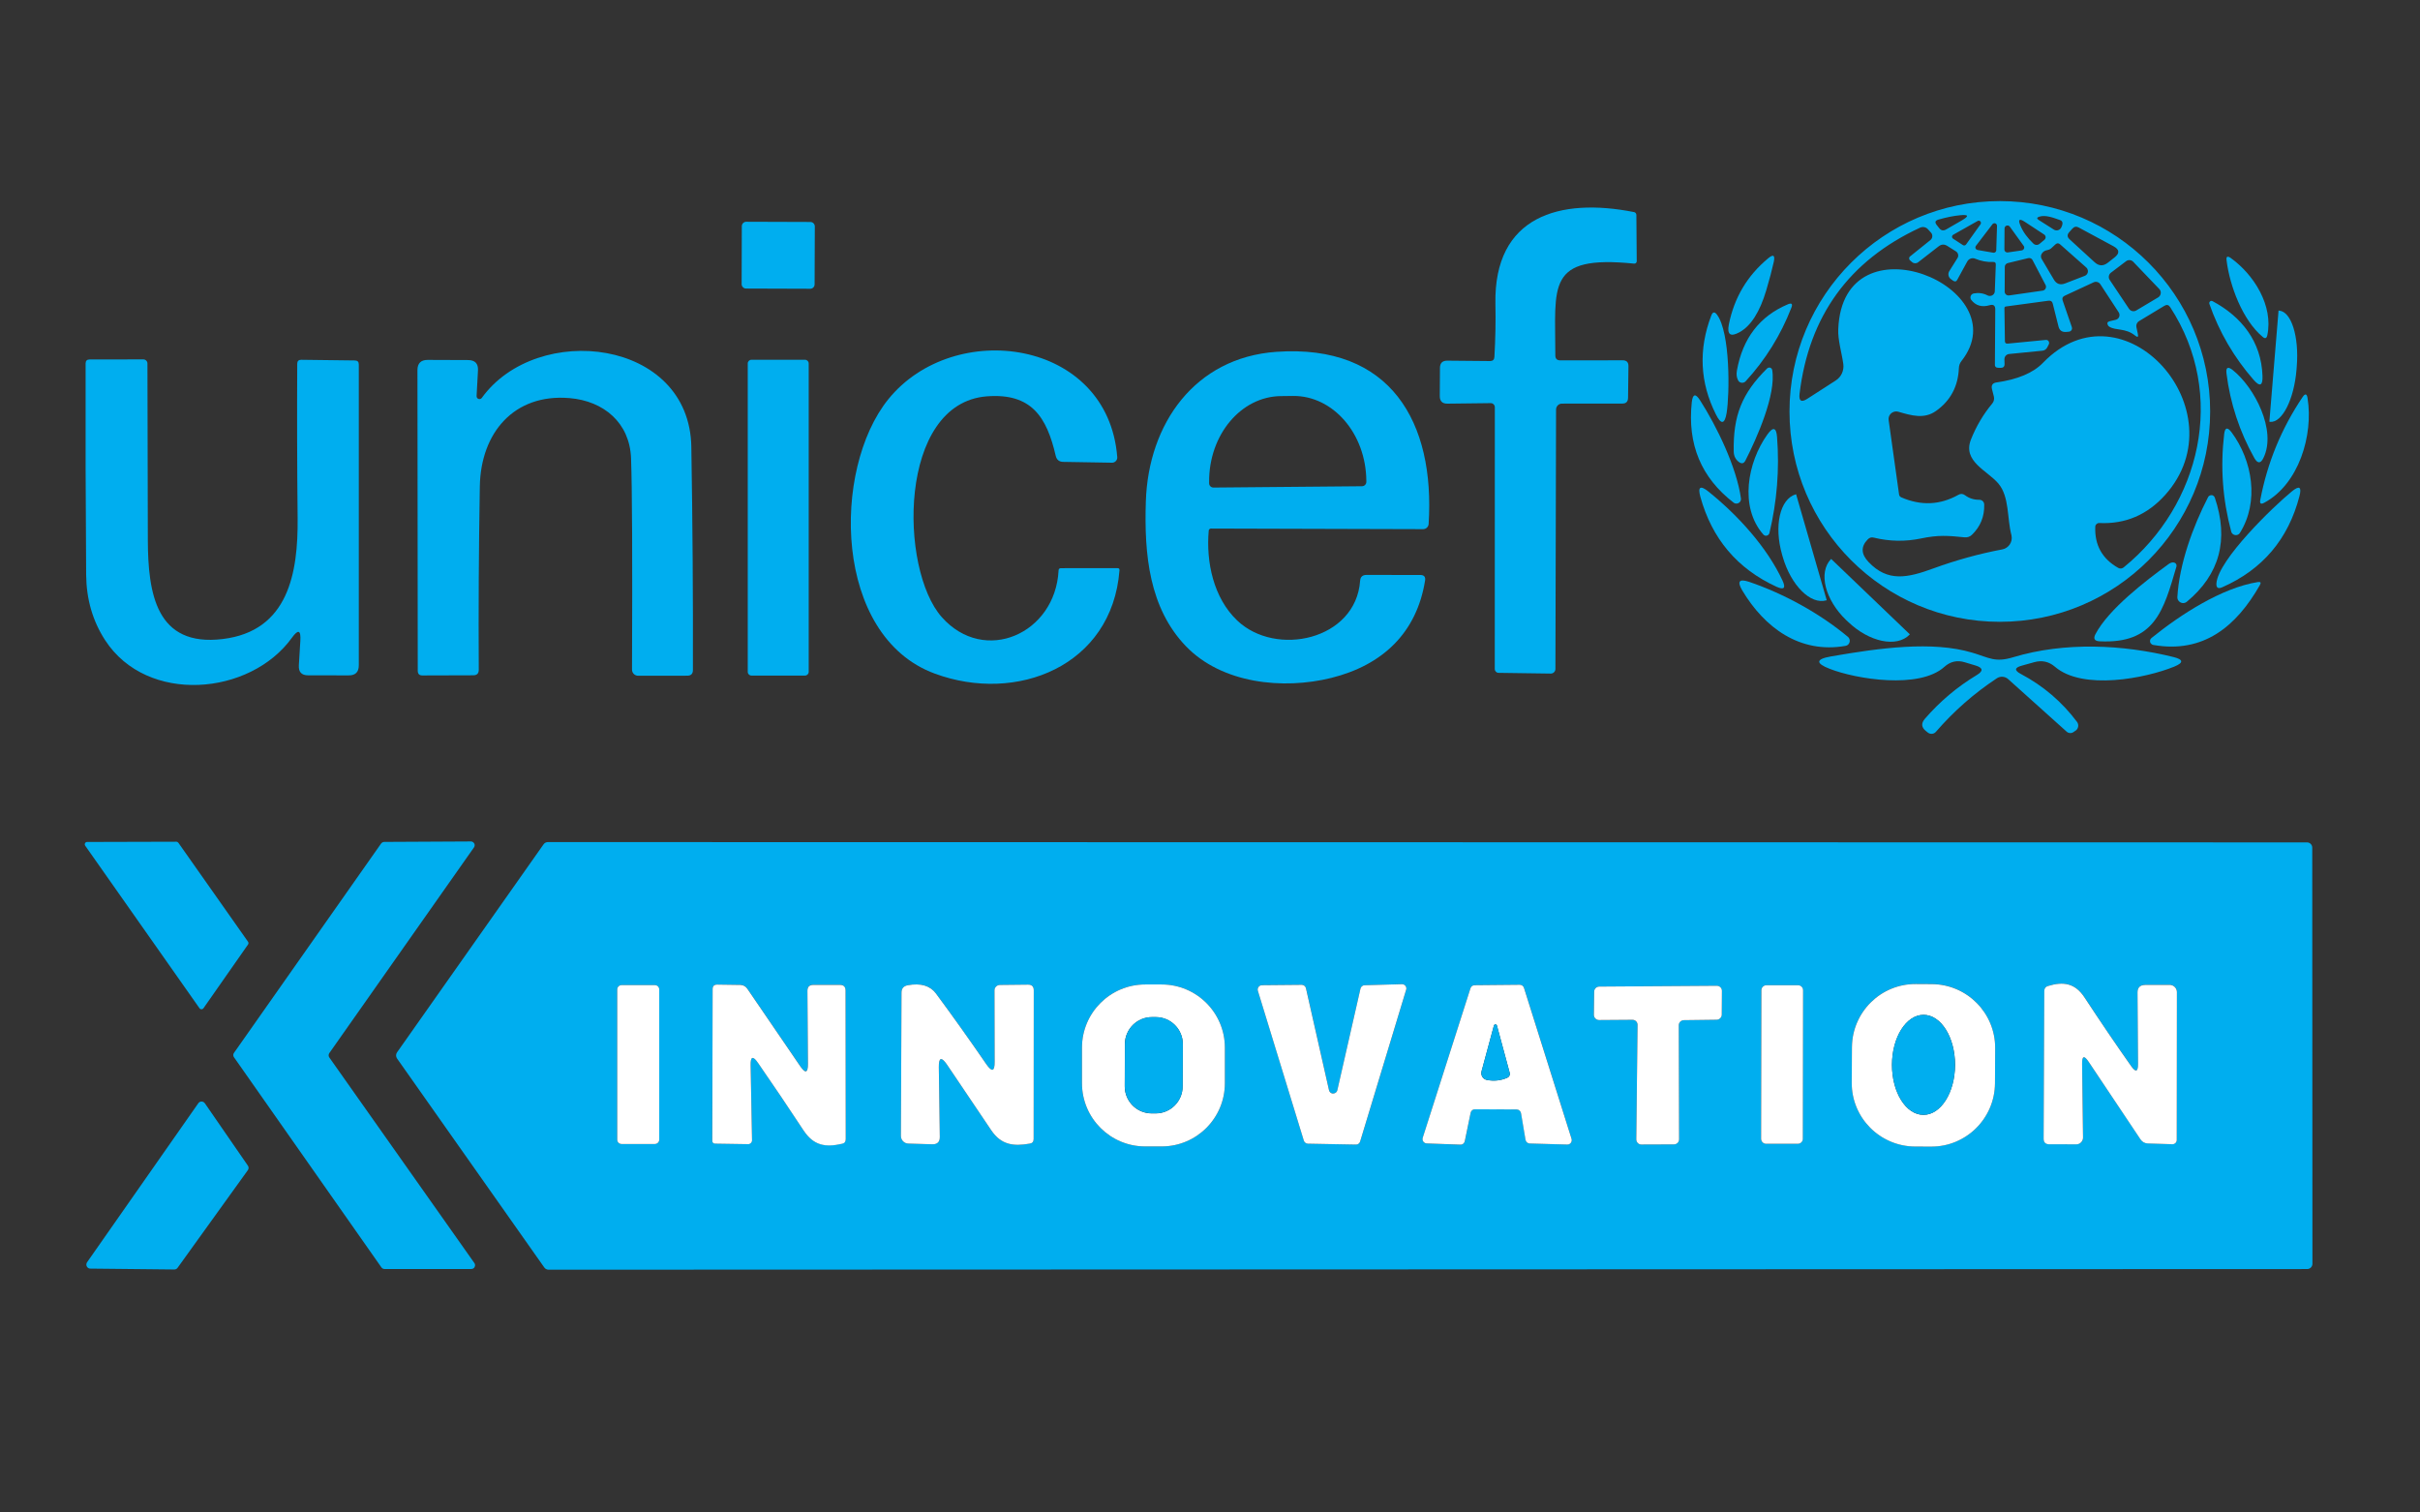 <?xml version="1.0" encoding="utf-8"?>
<!-- Generator: Adobe Illustrator 15.0.0, SVG Export Plug-In . SVG Version: 6.00 Build 0)  -->
<!DOCTYPE svg PUBLIC "-//W3C//DTD SVG 1.1//EN" "http://www.w3.org/Graphics/SVG/1.1/DTD/svg11.dtd">
<svg version="1.1" id="Layer_1" xmlns="http://www.w3.org/2000/svg" xmlns:xlink="http://www.w3.org/1999/xlink" x="0px" y="0px"
	 width="80px" height="50px" viewBox="0 0 80 50" enable-background="new 0 0 80 50" xml:space="preserve">
<rect x="0" y="0" width="80" height="50" fill="#333333" stroke="none"/>
<path fill="#00AEEF" d="M73.063,13.602c0,3.84-3.112,6.954-6.953,6.954c-3.84,0-6.953-3.114-6.953-6.954l0,0
	c0-3.841,3.113-6.954,6.953-6.954l0,0C69.949,6.647,73.063,9.761,73.063,13.602z M64.857,7.284c0.242-0.141,0.225-0.197-0.056-0.169
	c-0.221,0.021-0.46,0.069-0.722,0.145c-0.105,0.03-0.124,0.088-0.057,0.176L64.1,7.535c0.064,0.088,0.146,0.104,0.241,0.047
	L64.857,7.284z M67.398,7.274l0.498,0.316c0.08,0.051,0.187,0.026,0.236-0.054c0.003-0.006,0.008-0.012,0.01-0.018
	c0.063-0.129,0.051-0.209-0.037-0.241c-0.217-0.077-0.488-0.182-0.69-0.114C67.33,7.188,67.324,7.227,67.398,7.274z M64.566,7.762
	c-0.034,0.02-0.047,0.065-0.028,0.101c0.007,0.01,0.015,0.019,0.022,0.025l0.33,0.214c0.031,0.023,0.077,0.015,0.102-0.017
	l0.482-0.675c0.021-0.034,0.012-0.08-0.022-0.103C65.43,7.293,65.4,7.291,65.378,7.304L64.566,7.762z M66.936,7.333
	c-0.184-0.119-0.231-0.078-0.146,0.122c0.085,0.208,0.23,0.408,0.432,0.6c0.057,0.053,0.143,0.055,0.202,0.005l0.162-0.134
	c0.046-0.038,0.052-0.106,0.015-0.151c-0.009-0.008-0.017-0.016-0.024-0.021L66.936,7.333z M65.318,8.13
	c-0.027,0.037-0.021,0.089,0.019,0.118c0.011,0.008,0.022,0.013,0.036,0.016l0.521,0.09c0.043,0.008,0.088-0.022,0.098-0.069
	c0-0.004,0-0.007,0-0.011l0.025-0.809c0-0.046-0.037-0.085-0.082-0.086c-0.028,0-0.055,0.013-0.069,0.034L65.318,8.13z
	 M66.261,8.247c-0.002,0.054,0.042,0.098,0.097,0.099c0.007,0,0.011-0.001,0.016-0.001l0.46-0.067
	c0.054-0.008,0.09-0.058,0.082-0.11c-0.003-0.015-0.009-0.029-0.019-0.042l-0.455-0.631c-0.028-0.044-0.09-0.055-0.135-0.024
	c-0.024,0.018-0.041,0.049-0.041,0.081L66.261,8.247z M68.305,10.973c-0.138,0.012-0.223-0.049-0.256-0.182l-0.189-0.753
	c-0.019-0.075-0.064-0.107-0.142-0.097l-1.409,0.191c-0.025,0.002-0.047,0.024-0.047,0.05l0.016,1.097
	c0.002,0.06,0.033,0.086,0.093,0.08l1.259-0.122c0.057-0.007,0.104,0.033,0.11,0.089c0.002,0.02-0.003,0.039-0.011,0.058
	L67.68,11.48c-0.031,0.065-0.094,0.109-0.166,0.114l-1.101,0.109c-0.088,0.01-0.152,0.085-0.151,0.172l0.004,0.154
	c0.004,0.089-0.041,0.133-0.133,0.132l-0.098-0.005c-0.049,0-0.088-0.04-0.088-0.087l0,0l0.012-1.838
	c0.002-0.129-0.061-0.177-0.184-0.142c-0.254,0.075-0.457,0.018-0.607-0.171c-0.047-0.06-0.036-0.145,0.023-0.192
	c0.018-0.013,0.037-0.022,0.059-0.026c0.161-0.03,0.313-0.008,0.457,0.067c0.082,0.039,0.182,0.006,0.221-0.076
	c0.01-0.021,0.016-0.043,0.016-0.066l0.033-0.883c0-0.058-0.027-0.085-0.086-0.082c-0.205,0.009-0.404-0.028-0.593-0.107
	C65.2,8.511,65.085,8.55,65.033,8.645l-0.328,0.6c-0.031,0.063-0.079,0.075-0.139,0.035l-0.069-0.05
	c-0.088-0.059-0.113-0.176-0.058-0.266l0.271-0.433c0.047-0.074,0.023-0.172-0.048-0.22C64.662,8.31,64.66,8.31,64.66,8.31
	l-0.288-0.181c-0.099-0.062-0.192-0.057-0.284,0.014L63.41,8.67c-0.061,0.047-0.146,0.045-0.202-0.006l-0.069-0.059
	c-0.033-0.03-0.037-0.085-0.006-0.121c0.003-0.004,0.006-0.007,0.014-0.011l0.668-0.537c0.074-0.059,0.084-0.167,0.025-0.241
	c-0.001-0.001-0.003-0.003-0.005-0.004l-0.099-0.11c-0.066-0.075-0.174-0.097-0.264-0.054c-2.349,1.09-3.675,2.923-3.983,5.496
	c-0.026,0.234,0.058,0.288,0.256,0.161l0.938-0.604c0.187-0.118,0.283-0.334,0.252-0.552c-0.051-0.366-0.183-0.788-0.166-1.149
	c0.15-3.803,5.996-1.373,4.07,1.06c-0.051,0.065-0.079,0.143-0.082,0.224c-0.025,0.606-0.275,1.08-0.752,1.419
	c-0.396,0.284-0.816,0.154-1.249,0.03c-0.133-0.04-0.274,0.037-0.315,0.171c-0.01,0.035-0.012,0.071-0.006,0.107l0.344,2.455
	c0.005,0.042,0.031,0.077,0.07,0.095c0.655,0.285,1.284,0.258,1.891-0.082c0.074-0.043,0.146-0.04,0.217,0.012
	c0.139,0.104,0.298,0.154,0.477,0.152c0.088-0.001,0.159,0.07,0.16,0.159c0.01,0.397-0.128,0.731-0.408,1
	c-0.063,0.062-0.151,0.091-0.244,0.082c-0.528-0.054-0.862-0.084-1.434,0.037c-0.521,0.109-1.04,0.101-1.564-0.027
	c-0.08-0.021-0.146,0-0.202,0.06c-0.229,0.234-0.222,0.483,0.028,0.746c0.635,0.668,1.281,0.527,2.146,0.211
	c0.749-0.273,1.507-0.483,2.272-0.627c0.211-0.039,0.35-0.243,0.309-0.455c-0.002-0.01-0.003-0.019-0.006-0.028
	c-0.145-0.552-0.061-1.256-0.428-1.694c-0.363-0.43-1.189-0.731-0.91-1.45c0.172-0.436,0.406-0.835,0.707-1.197
	c0.052-0.062,0.072-0.146,0.054-0.226L65.85,12.86c-0.029-0.126,0.021-0.198,0.147-0.217c0.703-0.099,1.217-0.316,1.541-0.651
	c2.665-2.748,6.519,1.599,4.04,4.368c-0.594,0.661-1.32,0.971-2.182,0.93c-0.07-0.002-0.129,0.052-0.131,0.122l0,0
	c-0.024,0.606,0.229,1.061,0.756,1.36c0.057,0.034,0.131,0.029,0.183-0.015c2.537-2.06,3.421-5.71,1.538-8.603
	c-0.051-0.078-0.113-0.093-0.193-0.044l-0.839,0.507c-0.067,0.041-0.101,0.119-0.085,0.196l0.047,0.221
	c0.025,0.11-0.006,0.128-0.094,0.057c-0.311-0.254-0.639-0.156-0.848-0.291c-0.025-0.015-0.043-0.033-0.049-0.054
	c-0.033-0.066-0.014-0.109,0.061-0.127l0.199-0.047c0.086-0.02,0.142-0.106,0.121-0.194c-0.004-0.019-0.012-0.036-0.022-0.053
	l-0.606-0.927c-0.049-0.075-0.146-0.103-0.226-0.064L68.25,9.779c-0.064,0.031-0.088,0.082-0.064,0.151l0.306,0.888
	c0.019,0.059-0.013,0.122-0.072,0.142c-0.009,0.002-0.017,0.005-0.024,0.005L68.305,10.973z M69.87,8.142L68.717,7.52
	c-0.078-0.042-0.148-0.03-0.211,0.04L68.4,7.68c-0.069,0.08-0.064,0.156,0.014,0.229l0.831,0.761
	c0.14,0.127,0.282,0.133,0.433,0.017l0.221-0.174C70.078,8.374,70.068,8.25,69.87,8.142z M67.684,8.267
	c-0.082,0.012-0.144,0.05-0.187,0.117c-0.036,0.054-0.037,0.125-0.003,0.179l0.402,0.679c0.086,0.146,0.209,0.189,0.369,0.129
	l0.65-0.251c0.087-0.033,0.129-0.128,0.096-0.213c-0.009-0.025-0.022-0.047-0.044-0.065l-0.866-0.766
	c-0.051-0.045-0.101-0.043-0.152,0.002l-0.146,0.135C67.77,8.241,67.729,8.26,67.684,8.267z M66.27,9.635
	c-0.004,0.071,0.054,0.131,0.125,0.132c0.006,0.001,0.014,0,0.021,0l1.109-0.159c0.072-0.01,0.121-0.076,0.11-0.146
	c-0.001-0.014-0.006-0.028-0.013-0.041L67.193,8.6c-0.023-0.053-0.084-0.08-0.143-0.067l-0.677,0.164
	c-0.058,0.015-0.099,0.066-0.099,0.125L66.27,9.635z M70.381,10.209c0.055,0.079,0.157,0.103,0.239,0.054l0.726-0.433
	c0.081-0.05,0.109-0.158,0.061-0.242c-0.008-0.012-0.016-0.022-0.024-0.032l-0.864-0.903c-0.063-0.065-0.162-0.073-0.232-0.02
	l-0.506,0.383c-0.074,0.058-0.092,0.164-0.036,0.241L70.381,10.209z"/>
<path fill="#00AEEF" d="M49.402,11.798c0.033-0.585,0.046-1.171,0.033-1.756c-0.053-2.904,2.131-3.517,4.582-3.031
	c0.045,0.008,0.078,0.048,0.078,0.094l0.012,1.53c0,0.042-0.031,0.078-0.076,0.08c-0.004,0-0.006,0-0.01,0
	c-2.922-0.294-2.601,0.723-2.605,3.034c0,0.11,0.055,0.164,0.164,0.164l2.059-0.002c0.133-0.001,0.197,0.064,0.194,0.196
	l-0.013,1.048c-0.004,0.124-0.066,0.186-0.188,0.186l-2,0.002c-0.104,0-0.192,0.087-0.192,0.195l-0.021,8.575
	c0,0.086-0.068,0.154-0.152,0.154c-0.004,0-0.004,0-0.004,0l-1.728-0.024c-0.065-0.001-0.121-0.058-0.121-0.126l0.002-8.653
	c0-0.076-0.06-0.137-0.136-0.137c-0.002,0-0.004,0-0.004,0l-1.428,0.017c-0.168,0.002-0.252-0.082-0.252-0.25l0.006-0.93
	c0-0.163,0.082-0.243,0.244-0.241l1.418,0.013C49.352,11.933,49.398,11.888,49.402,11.798z"/>
<path fill="#00AEEF" d="M24.67,7.331l2.12,0.007c0.081,0.001,0.146,0.066,0.146,0.147L26.929,9.4c0,0.082-0.066,0.147-0.147,0.146
	l-2.119-0.007c-0.08,0-0.146-0.066-0.146-0.147l0.006-1.916C24.524,7.396,24.589,7.33,24.67,7.331z"/>
<path fill="#00AEEF" d="M57.152,10.726c0.176-0.882,0.606-1.611,1.301-2.188c0.17-0.141,0.229-0.104,0.186,0.112
	c-0.063,0.28-0.146,0.598-0.252,0.953c-0.213,0.712-0.507,1.172-0.883,1.38C57.203,11.147,57.087,11.062,57.152,10.726z"/>
<path fill="#00AEEF" d="M74.802,11.139c-0.665-0.551-1.093-1.69-1.196-2.531c-0.017-0.129,0.027-0.156,0.136-0.08
	c0.76,0.544,1.418,1.572,1.21,2.559C74.928,11.186,74.879,11.204,74.802,11.139z"/>
<path fill="#00AEEF" d="M73.143,9.956c0.961,0.515,1.612,1.338,1.65,2.467c0.014,0.329-0.085,0.374-0.293,0.135
	c-0.65-0.745-1.139-1.582-1.463-2.513c-0.014-0.039,0.007-0.081,0.044-0.094C73.102,9.942,73.124,9.944,73.143,9.956z"/>
<path fill="#00AEEF" d="M57.419,12.246c0.192-1.066,0.754-1.794,1.683-2.186c0.129-0.054,0.168-0.016,0.115,0.117
	c-0.351,0.904-0.855,1.713-1.509,2.427c-0.06,0.063-0.156,0.067-0.22,0.01c-0.014-0.013-0.023-0.028-0.031-0.044
	C57.408,12.478,57.396,12.37,57.419,12.246z"/>
<path fill="#00AEEF" d="M56.761,10.403c0.441,0.597,0.419,2.624,0.318,3.246c-0.063,0.38-0.183,0.397-0.354,0.052
	c-0.531-1.056-0.582-2.146-0.154-3.27C56.619,10.306,56.682,10.297,56.761,10.403z"/>
<path fill="#00AEEF" d="M75.323,10.276c0-0.006,0.005-0.01,0.01-0.01l0,0l0.013,0.003c0.401,0.032,0.66,0.859,0.58,1.845
	l-0.008,0.104c-0.081,0.986-0.473,1.761-0.873,1.728l0,0l-0.013-0.003c-0.007,0-0.011-0.004-0.011-0.009L75.323,10.276z"/>
<path fill="#00AEEF" d="M15.755,13.094c-0.002,0.052,0.037,0.096,0.089,0.099c0.033,0.002,0.064-0.013,0.083-0.039
	c1.828-2.53,6.867-1.958,6.927,1.619c0.041,2.492,0.059,4.952,0.052,7.379c0,0.123-0.063,0.185-0.184,0.185l-1.625,0.002
	c-0.111,0-0.203-0.088-0.204-0.199c0-0.001,0-0.002,0-0.002c0.015-3.661,0.005-5.991-0.032-6.989
	c-0.042-1.166-0.897-1.895-2.037-1.989c-1.835-0.152-2.932,1.151-2.962,2.917c-0.035,2.063-0.047,4.083-0.035,6.063
	c0.001,0.121-0.059,0.183-0.179,0.184l-1.682,0.005c-0.104,0.001-0.156-0.05-0.156-0.154l-0.01-9.938
	c0-0.226,0.112-0.339,0.335-0.339l1.341,0.005c0.228,0.002,0.337,0.116,0.325,0.343L15.755,13.094z"/>
<path fill="#00AEEF" d="M36.943,18.782c0.046,0,0.068,0.023,0.065,0.07c-0.247,3.171-3.4,4.415-6.104,3.417
	c-3.363-1.236-3.41-6.75-1.541-9.067c2.171-2.691,7.266-2,7.571,1.91c0.007,0.094-0.064,0.176-0.159,0.184c-0.005,0-0.009,0-0.015,0
	l-1.612-0.027c-0.134-0.002-0.216-0.068-0.248-0.2c-0.298-1.29-0.804-2.079-2.276-1.967c-2.945,0.229-2.902,5.712-1.49,7.3
	c1.41,1.587,3.753,0.547,3.86-1.542c0.001-0.051,0.027-0.077,0.08-0.077L36.943,18.782L36.943,18.782z"/>
<path fill="#00AEEF" d="M39.958,17.541c-0.092,1.034,0.156,2.226,0.942,2.972c1.279,1.218,3.92,0.646,4.063-1.313
	c0.009-0.129,0.077-0.194,0.209-0.194l1.781,0.002c0.124,0,0.176,0.061,0.157,0.183c-0.277,1.729-1.404,2.796-3.098,3.219
	c-1.598,0.397-3.62,0.191-4.813-1.052c-1.208-1.262-1.378-3.025-1.32-4.783c0.082-2.567,1.619-4.752,4.31-4.944
	c3.8-0.269,5.25,2.342,5.039,5.688c-0.006,0.099-0.086,0.174-0.185,0.174l-7.013-0.02C39.993,17.474,39.961,17.503,39.958,17.541z
	 M40.114,16.118l4.909-0.044c0.08,0,0.145-0.064,0.145-0.144v-0.038c-0.014-1.56-1.098-2.813-2.423-2.803c-0.001,0-0.001,0-0.001,0
	l-0.398,0.005c-1.324,0.012-2.388,1.284-2.375,2.843v0.037C39.97,16.053,40.034,16.118,40.114,16.118z"/>
<path fill="#00AEEF" d="M9.929,21.18c0.021-0.352-0.071-0.385-0.277-0.1c-1.38,1.92-4.794,2.216-6.177,0.083
	c-0.411-0.632-0.62-1.354-0.627-2.164c-0.018-2.378-0.024-4.707-0.018-6.987c0.001-0.086,0.046-0.129,0.132-0.129l1.778-0.002
	c0.074,0,0.134,0.061,0.134,0.135c0.003,1.983,0.008,3.924,0.013,5.824c0.005,1.781,0.273,3.552,2.475,3.285
	c2.176-0.263,2.494-2.191,2.477-3.992c-0.018-1.74-0.022-3.444-0.013-5.108c0-0.087,0.044-0.131,0.132-0.131l1.776,0.022
	c0.084,0.002,0.127,0.045,0.127,0.13v9.948c0,0.224-0.112,0.335-0.336,0.333l-1.34-0.002c-0.216,0-0.317-0.109-0.306-0.326
	L9.929,21.18z"/>
<path fill="#00AEEF" d="M24.841,11.893h1.771c0.067,0,0.122,0.054,0.122,0.122v10.197c0,0.067-0.055,0.121-0.122,0.121h-1.771
	c-0.067,0-0.122-0.054-0.122-0.121V12.015C24.719,11.947,24.774,11.893,24.841,11.893z"/>
<path fill="#00AEEF" d="M74.523,15.141c-0.487-0.869-0.795-1.801-0.92-2.795c-0.024-0.201,0.043-0.239,0.203-0.115
	c0.726,0.575,1.459,1.997,1.022,2.9C74.736,15.33,74.632,15.333,74.523,15.141z"/>
<path fill="#00AEEF" d="M57.313,14.922c-0.021-1.176,0.266-1.915,1.105-2.743c0.041-0.038,0.104-0.039,0.141,0
	c0.015,0.015,0.023,0.033,0.026,0.053c0.136,0.808-0.51,2.256-0.885,2.992c-0.052,0.101-0.123,0.117-0.216,0.049
	C57.374,15.19,57.314,15.073,57.313,14.922z"/>
<path fill="#00AEEF" d="M74.721,16.521c0.234-1.229,0.7-2.36,1.398-3.395c0.085-0.126,0.142-0.113,0.164,0.037
	c0.197,1.221-0.288,2.843-1.432,3.457C74.739,16.682,74.695,16.649,74.721,16.521z"/>
<path fill="#00AEEF" d="M56.198,13.23c0.55,0.854,1.213,2.219,1.354,3.249c0.01,0.083-0.05,0.158-0.135,0.168
	c-0.037,0.004-0.075-0.006-0.105-0.029c-1.076-0.826-1.535-1.934-1.385-3.325C55.96,13.02,56.049,12.999,56.198,13.23z"/>
<path fill="#00AEEF" d="M73.768,14.288c0.695,0.935,0.924,2.298,0.279,3.328c-0.045,0.074-0.145,0.096-0.219,0.05
	c-0.034-0.022-0.061-0.055-0.069-0.095c-0.284-1.058-0.362-2.13-0.233-3.218C73.551,14.13,73.633,14.109,73.768,14.288z"/>
<path fill="#00AEEF" d="M58.292,17.67c-0.799-0.908-0.524-2.389,0.134-3.307c0.189-0.264,0.297-0.234,0.32,0.089
	c0.082,1.07-0.003,2.125-0.252,3.169c-0.016,0.063-0.079,0.102-0.143,0.086C58.33,17.702,58.309,17.688,58.292,17.67z"/>
<path fill="#00AEEF" d="M56.475,16.248c0.982,0.788,1.943,1.85,2.451,2.944c0.116,0.251,0.051,0.318-0.201,0.204
	c-1.295-0.595-2.133-1.587-2.516-2.977C56.121,16.093,56.209,16.035,56.475,16.248z"/>
<path fill="#00AEEF" d="M73.458,19.416c-0.134,0.058-0.197,0.014-0.188-0.132c0.058-0.778,1.889-2.549,2.5-3.044
	c0.242-0.197,0.323-0.145,0.246,0.159C75.646,17.824,74.793,18.829,73.458,19.416z"/>
<path fill="#00AEEF" d="M60.387,19.841c0,0.001-0.002,0.002-0.002,0.002l0,0l-0.01,0.003c-0.521,0.152-1.169-0.493-1.443-1.44
	c0-0.001,0-0.001,0-0.002l-0.021-0.072c-0.272-0.947-0.07-1.838,0.452-1.99l0.01-0.003c0.003,0,0.003,0.001,0.003,0.003l0,0
	L60.387,19.841z"/>
<path fill="#00AEEF" d="M71.979,19.737c0.063-1.085,0.508-2.321,1.016-3.303c0.031-0.059,0.104-0.083,0.164-0.053
	c0.025,0.014,0.047,0.039,0.057,0.067c0.471,1.392,0.164,2.54-0.925,3.445c-0.08,0.067-0.2,0.056-0.267-0.026
	C71.991,19.832,71.977,19.785,71.979,19.737z"/>
<path fill="#00AEEF" d="M71.688,18.648c0.063-0.047,0.123-0.064,0.18-0.052c0.058,0.011,0.094,0.066,0.082,0.123
	c-0.001,0.003-0.001,0.005-0.001,0.009c-0.427,1.455-0.714,2.564-2.544,2.472c-0.165-0.009-0.211-0.087-0.135-0.234
	C69.705,20.135,70.934,19.198,71.688,18.648z"/>
<path fill="#00AEEF" d="M63.13,20.965c0.003,0.002,0.003,0.007,0.001,0.01c0,0.001-0.001,0.002-0.001,0.002l0,0
	c-0.424,0.441-1.337,0.252-2.039-0.422l0,0l-0.056-0.052c-0.704-0.673-0.932-1.578-0.508-2.019l0,0l0,0
	c0.002-0.004,0.007-0.005,0.012-0.002c0,0.001,0,0.001,0.002,0.002L63.13,20.965z"/>
<path fill="#00AEEF" d="M57.829,19.237c1.159,0.396,2.335,1.045,3.259,1.816c0.072,0.061,0.081,0.168,0.021,0.241
	c-0.025,0.03-0.061,0.051-0.1,0.057c-1.512,0.267-2.681-0.606-3.412-1.83C57.416,19.217,57.492,19.123,57.829,19.237z"/>
<path fill="#00AEEF" d="M71.123,21.092c0.947-0.768,2.322-1.662,3.52-1.851c0.088-0.013,0.109,0.02,0.065,0.098
	c-0.778,1.368-1.866,2.271-3.524,1.982c-0.07-0.012-0.119-0.078-0.107-0.149C71.08,21.141,71.098,21.113,71.123,21.092z"/>
<path fill="#00AEEF" d="M65.348,22.316c0.223-0.134,0.209-0.24-0.041-0.316l-0.354-0.106c-0.252-0.078-0.477-0.028-0.674,0.149
	c-0.83,0.751-2.93,0.406-3.793,0.067c-0.475-0.185-0.461-0.322,0.043-0.41c1.623-0.283,3.354-0.517,4.669-0.124
	c0.573,0.171,0.75,0.333,1.354,0.151c1.705-0.515,3.634-0.42,5.304-0.005c0.326,0.082,0.332,0.186,0.023,0.314
	c-0.953,0.39-3.029,0.795-3.945,0.007c-0.199-0.172-0.427-0.224-0.681-0.154l-0.413,0.115c-0.247,0.066-0.258,0.159-0.031,0.278
	c0.736,0.39,1.354,0.918,1.854,1.584c0.065,0.089,0.048,0.216-0.042,0.284c-0.002,0.001-0.005,0.003-0.008,0.004l-0.073,0.05
	c-0.069,0.045-0.159,0.039-0.222-0.018l-1.932-1.735c-0.104-0.094-0.26-0.105-0.375-0.028c-0.753,0.498-1.424,1.087-2.014,1.769
	c-0.066,0.079-0.186,0.09-0.268,0.024l-0.063-0.05c-0.149-0.12-0.162-0.253-0.037-0.4C64.124,23.193,64.695,22.709,65.348,22.316z"
	/>
<path fill="#00AEEF" d="M5.897,27.861L8.2,31.133c0.018,0.027,0.018,0.063,0,0.09l-1.475,2.109
	c-0.026,0.035-0.076,0.045-0.111,0.018c-0.007-0.004-0.014-0.012-0.018-0.018l-3.781-5.377c-0.024-0.033-0.015-0.084,0.021-0.109
	c0.014-0.01,0.03-0.012,0.046-0.012l2.947-0.008C5.856,27.826,5.881,27.84,5.897,27.861z"/>
<path fill="#00AEEF" d="M15.581,41.951h-2.87c-0.041,0-0.078-0.02-0.102-0.053l-4.874-6.947c-0.032-0.043-0.032-0.102,0-0.145
	l4.864-6.921c0.024-0.03,0.062-0.053,0.103-0.053l2.865-0.015c0.069,0,0.125,0.056,0.125,0.123c0,0.027-0.008,0.054-0.022,0.072
	l-4.783,6.801c-0.031,0.043-0.031,0.103,0,0.146l4.795,6.795c0.04,0.056,0.027,0.134-0.029,0.175
	C15.631,41.943,15.606,41.951,15.581,41.951z"/>
<path fill="#00AEEF" d="M17.991,41.898l-4.867-6.908c-0.041-0.061-0.041-0.139,0-0.199l4.845-6.879
	c0.032-0.047,0.085-0.074,0.142-0.074l58.155,0.01c0.094,0,0.172,0.076,0.172,0.174l0,0l0.006,13.756
	c0,0.097-0.077,0.175-0.176,0.175l0,0l-58.134,0.021C18.076,41.973,18.023,41.945,17.991,41.898z M65.956,34.646
	c0.005-1.162-0.933-2.109-2.095-2.115l0,0l-0.527-0.002c-1.161-0.008-2.107,0.93-2.113,2.092l0,0l-0.007,1.166
	c-0.007,1.162,0.931,2.107,2.093,2.115l0,0l0.527,0.002c1.161,0.006,2.109-0.932,2.116-2.094l0,0L65.956,34.646z M21.792,32.709
	c0-0.08-0.065-0.143-0.145-0.143l0,0h-1.099c-0.081,0-0.145,0.063-0.145,0.143l0,0v4.965c0,0.08,0.064,0.145,0.145,0.145l0,0h1.099
	c0.08,0,0.145-0.063,0.145-0.145l0,0V32.709z M24.814,35.223c-0.007-0.305,0.076-0.33,0.248-0.082
	c0.493,0.713,0.993,1.453,1.5,2.224c0.333,0.502,0.721,0.569,1.273,0.442c0.081-0.018,0.122-0.067,0.122-0.152l-0.006-4.913
	c0-0.123-0.061-0.187-0.183-0.187h-0.883c-0.129,0-0.194,0.064-0.194,0.195l0.017,2.412c0.002,0.305-0.083,0.332-0.256,0.08
	l-1.751-2.563c-0.054-0.078-0.13-0.119-0.226-0.123l-0.768-0.011c-0.1,0-0.15,0.05-0.15,0.147L23.545,37.7
	c-0.002,0.069,0.033,0.104,0.104,0.104l1.087,0.016c0.068,0,0.125-0.055,0.125-0.122c0-0.003,0-0.003,0-0.003L24.814,35.223z
	 M32.881,35.1c0.001,0.322-0.088,0.351-0.271,0.086c-0.567-0.826-1.124-1.604-1.668-2.342c-0.194-0.262-0.505-0.354-0.933-0.273
	c-0.138,0.025-0.206,0.105-0.206,0.246l-0.02,4.736c0,0.137,0.109,0.248,0.246,0.252l0.791,0.023
	c0.169,0.004,0.252-0.078,0.249-0.246l-0.032-2.297c-0.004-0.334,0.086-0.363,0.273-0.086c0.476,0.705,0.963,1.426,1.46,2.166
	c0.331,0.488,0.739,0.535,1.271,0.441c0.086-0.015,0.13-0.064,0.13-0.15l0.004-4.916c0-0.129-0.063-0.191-0.191-0.189l-0.93,0.01
	c-0.098,0.002-0.177,0.08-0.177,0.176L32.881,35.1z M40.492,34.633c0-1.152-0.935-2.088-2.089-2.088h-0.546
	c-1.154,0-2.089,0.936-2.089,2.088l0,0v1.176c0,1.154,0.935,2.09,2.089,2.09l0,0h0.546c1.154,0,2.089-0.936,2.089-2.09l0,0V34.633z
	 M45.109,32.57c-0.063,0.002-0.119,0.047-0.133,0.109l-0.766,3.362c-0.02,0.074-0.095,0.123-0.17,0.104
	c-0.053-0.015-0.094-0.054-0.105-0.107l-0.762-3.369c-0.013-0.066-0.07-0.113-0.139-0.113l-1.313,0.012
	c-0.078-0.002-0.144,0.062-0.144,0.142c0,0.015,0.002,0.026,0.006,0.041l1.519,4.953c0.019,0.06,0.07,0.098,0.131,0.103l1.592,0.03
	c0.063,0.002,0.119-0.039,0.139-0.101l1.521-5.018c0.023-0.074-0.018-0.152-0.094-0.178c-0.016-0.004-0.031-0.006-0.047-0.006
	L45.109,32.57z M48.617,36.783c0.015-0.066,0.072-0.113,0.143-0.113l1.381,0.006c0.068,0,0.129,0.051,0.142,0.119l0.151,0.887
	c0.012,0.068,0.068,0.117,0.139,0.119l1.242,0.035c0.078,0.002,0.145-0.064,0.146-0.143c0-0.017-0.002-0.031-0.008-0.047
	l-1.573-4.992c-0.02-0.059-0.074-0.103-0.14-0.1l-1.489,0.014c-0.063,0-0.118,0.039-0.139,0.1l-1.579,4.943
	c-0.025,0.076,0.018,0.158,0.093,0.184c0.014,0.002,0.027,0.006,0.04,0.006l1.112,0.041c0.068,0.004,0.132-0.045,0.145-0.113
	L48.617,36.783z M55.497,33.893c0-0.092,0.073-0.166,0.167-0.168l1.086-0.014c0.093-0.004,0.167-0.08,0.167-0.17l0.005-0.783
	c0.001-0.092-0.072-0.17-0.168-0.17c0,0-0.003,0-0.004,0l-3.885,0.027c-0.092,0.002-0.165,0.074-0.167,0.166l-0.009,0.768
	c0,0.092,0.074,0.17,0.168,0.172c0.002,0,0.004,0,0.004,0l1.104-0.008c0.091,0,0.168,0.074,0.168,0.168c0,0.002,0,0.002,0,0.002
	l-0.042,3.781c-0.002,0.092,0.072,0.17,0.167,0.172c0,0,0,0,0.001,0l1.076-0.004c0.096,0,0.171-0.076,0.171-0.168l0,0L55.497,33.893
	z M59.604,32.738c0-0.094-0.074-0.168-0.166-0.168h-1.045c-0.092,0-0.168,0.074-0.168,0.166l-0.008,4.91
	c0,0.092,0.074,0.166,0.166,0.166h1.047c0.092,0,0.166-0.072,0.166-0.164L59.604,32.738z M68.83,35.166
	c-0.003-0.264,0.068-0.285,0.215-0.066l1.717,2.56c0.059,0.086,0.139,0.133,0.241,0.139l0.812,0.025
	c0.076,0.004,0.143-0.054,0.146-0.132c0-0.002,0-0.004,0-0.008l0.005-4.885c0.002-0.133-0.104-0.242-0.239-0.244h-0.002
	l-0.813,0.002c-0.166,0.004-0.248,0.086-0.248,0.25l0.016,2.355c0.002,0.273-0.074,0.297-0.231,0.074
	c-0.509-0.719-1.021-1.473-1.535-2.26c-0.312-0.479-0.702-0.537-1.212-0.381c-0.08,0.022-0.119,0.079-0.121,0.161l-0.021,4.886
	c0,0.121,0.061,0.18,0.178,0.184l0.902,0.002c0.122,0.002,0.225-0.096,0.225-0.219c0-0.002,0-0.006,0-0.008L68.83,35.166z"/>
<path fill="#FFFFFF" d="M65.95,35.811c-0.007,1.162-0.955,2.101-2.116,2.094l0,0l-0.527-0.002c-1.162-0.008-2.1-0.952-2.093-2.114
	l0,0l0.007-1.166c0.006-1.162,0.952-2.101,2.113-2.093l0,0l0.527,0.003c1.162,0.006,2.1,0.952,2.095,2.114l0,0L65.95,35.811z
	 M63.583,36.855c0.577,0.002,1.043-0.738,1.047-1.652l0,0c0-0.912-0.464-1.654-1.04-1.654l0,0c-0.574-0.002-1.043,0.738-1.045,1.652
	l0,0C62.543,36.113,63.008,36.855,63.583,36.855L63.583,36.855z"/>
<path fill="#FFFFFF" d="M20.549,32.566h1.099c0.08,0,0.145,0.063,0.145,0.143v4.965c0,0.08-0.065,0.145-0.145,0.145h-1.099
	c-0.081,0-0.145-0.063-0.145-0.145v-4.965C20.404,32.629,20.468,32.566,20.549,32.566z"/>
<path fill="#FFFFFF" d="M24.814,35.223l0.047,2.476c0,0.065-0.054,0.122-0.122,0.125c-0.001,0-0.002,0-0.002,0l-1.087-0.017
	c-0.071,0-0.106-0.035-0.104-0.104l0.012-5.007c0-0.1,0.05-0.147,0.15-0.147l0.768,0.011c0.096,0.004,0.172,0.045,0.226,0.123
	l1.751,2.563c0.172,0.252,0.258,0.225,0.256-0.08l-0.017-2.412c0-0.131,0.064-0.195,0.194-0.195h0.883
	c0.123,0,0.183,0.063,0.183,0.187l0.006,4.914c0,0.084-0.041,0.135-0.122,0.151c-0.552,0.127-0.94,0.06-1.273-0.442
	c-0.507-0.771-1.007-1.511-1.5-2.224C24.89,34.893,24.807,34.918,24.814,35.223z"/>
<path fill="#FFFFFF" d="M32.881,35.1l-0.005-2.363c0-0.096,0.079-0.174,0.177-0.176l0.93-0.01c0.128-0.002,0.191,0.061,0.191,0.189
	l-0.004,4.916c0,0.086-0.043,0.137-0.13,0.15c-0.532,0.094-0.94,0.047-1.271-0.441c-0.497-0.74-0.984-1.461-1.46-2.166
	c-0.188-0.277-0.278-0.248-0.273,0.086l0.032,2.297c0.003,0.168-0.08,0.25-0.249,0.246l-0.791-0.023
	c-0.137-0.004-0.246-0.115-0.246-0.252l0.02-4.736c0-0.141,0.068-0.221,0.206-0.246c0.428-0.079,0.739,0.013,0.933,0.273
	c0.545,0.738,1.101,1.516,1.668,2.342C32.793,35.449,32.883,35.422,32.881,35.1z"/>
<path fill="#FFFFFF" d="M40.492,35.809c0,1.154-0.935,2.09-2.089,2.09l0,0h-0.546c-1.154,0-2.089-0.936-2.089-2.09l0,0v-1.176
	c0-1.152,0.935-2.088,2.089-2.088l0,0h0.546c1.154,0,2.089,0.936,2.089,2.088V35.809z M39.102,34.52
	c0.001-0.494-0.398-0.895-0.893-0.896l0,0h-0.125c-0.494-0.002-0.896,0.396-0.898,0.892l-0.005,1.393
	c-0.002,0.496,0.397,0.898,0.892,0.898l0,0h0.124c0.494,0.004,0.897-0.396,0.898-0.892L39.102,34.52z"/>
<path fill="#FFFFFF" d="M45.109,32.57l1.236-0.035c0.077-0.002,0.145,0.061,0.146,0.139c0.001,0.016-0.002,0.031-0.007,0.045
	l-1.521,5.018c-0.02,0.062-0.074,0.103-0.139,0.101l-1.592-0.03c-0.061-0.005-0.112-0.043-0.131-0.103l-1.519-4.953
	c-0.021-0.076,0.021-0.153,0.097-0.178c0.014-0.003,0.026-0.005,0.041-0.005l1.313-0.012c0.066,0,0.126,0.047,0.139,0.113
	l0.762,3.369c0.019,0.078,0.094,0.127,0.168,0.107c0.055-0.013,0.096-0.054,0.107-0.104l0.766-3.362
	C44.99,32.617,45.047,32.572,45.109,32.57z"/>
<path fill="#FFFFFF" d="M48.617,36.783l-0.195,0.945c-0.013,0.067-0.074,0.117-0.145,0.112L47.165,37.8
	c-0.079-0.004-0.142-0.067-0.14-0.149c0-0.015,0.004-0.025,0.007-0.039l1.579-4.943c0.021-0.061,0.074-0.1,0.139-0.1l1.489-0.014
	c0.063-0.003,0.12,0.041,0.14,0.1l1.573,4.992c0.024,0.076-0.017,0.158-0.093,0.184c-0.016,0.002-0.03,0.006-0.047,0.006
	l-1.242-0.035c-0.068-0.002-0.125-0.051-0.139-0.119l-0.15-0.887c-0.014-0.068-0.072-0.119-0.143-0.119l-1.38-0.006
	C48.689,36.67,48.632,36.717,48.617,36.783z M49.154,35.701c0.232,0.045,0.459,0.021,0.674-0.072c0.063-0.027,0.098-0.096,0.08-0.16
	l-0.422-1.563c-0.006-0.029-0.033-0.047-0.063-0.039c-0.02,0.004-0.035,0.02-0.038,0.039l-0.409,1.512
	c-0.031,0.121,0.037,0.246,0.16,0.279C49.145,35.699,49.148,35.701,49.154,35.701z"/>
<path fill="#FFFFFF" d="M55.497,33.893l0.01,3.771c0,0.092-0.075,0.168-0.171,0.168l0,0l-1.076,0.004
	c-0.093,0-0.168-0.076-0.168-0.17c0,0,0,0,0-0.002l0.042-3.781c0.002-0.094-0.073-0.17-0.167-0.17c-0.001,0-0.001,0-0.001,0
	l-1.104,0.008c-0.092,0-0.17-0.074-0.172-0.168c0-0.002,0-0.004,0-0.004l0.009-0.768c0.002-0.092,0.075-0.164,0.167-0.166
	l3.885-0.027c0.093-0.002,0.172,0.072,0.172,0.166c0,0.002,0,0.004,0,0.004l-0.005,0.783c0,0.09-0.074,0.166-0.167,0.17
	l-1.086,0.014C55.57,33.727,55.497,33.801,55.497,33.893z"/>
<path fill="#FFFFFF" d="M58.393,32.57h1.047c0.092,0,0.166,0.074,0.166,0.168l-0.008,4.91c0,0.092-0.076,0.164-0.168,0.164h-1.046
	c-0.092,0-0.166-0.074-0.166-0.168l0.009-4.908C58.227,32.645,58.302,32.57,58.393,32.57z"/>
<path fill="#FFFFFF" d="M68.83,35.166l0.031,2.436c0.004,0.121-0.094,0.226-0.217,0.228c0,0.002-0.004,0.002-0.008,0l-0.9-0.002
	c-0.118-0.004-0.178-0.063-0.178-0.185l0.021-4.885c0.002-0.082,0.041-0.139,0.121-0.162c0.51-0.156,0.899-0.098,1.212,0.381
	c0.516,0.787,1.027,1.541,1.535,2.26c0.156,0.224,0.234,0.199,0.232-0.073l-0.017-2.354c0-0.164,0.082-0.246,0.248-0.25l0.812-0.002
	c0.133,0,0.24,0.104,0.242,0.237c0,0.004,0,0.004,0,0.006l-0.005,4.886c0,0.076-0.062,0.139-0.14,0.139c-0.002,0-0.004,0-0.008,0
	l-0.812-0.025c-0.103-0.006-0.183-0.053-0.241-0.139L69.045,35.1C68.898,34.881,68.827,34.902,68.83,35.166z"/>
<path fill="#00AEEF" d="M38.085,33.623h0.125c0.495,0.002,0.894,0.402,0.892,0.896l-0.005,1.395
	c-0.001,0.494-0.404,0.895-0.898,0.891h-0.124c-0.495,0-0.895-0.402-0.892-0.897l0.005-1.394
	C37.188,34.02,37.591,33.621,38.085,33.623z"/>
<ellipse fill="#00AEEF" cx="63.587" cy="35.202" rx="1.042" ry="1.653"/>
<path fill="#00AEEF" d="M49.154,35.701c-0.125-0.023-0.204-0.145-0.182-0.268c0.002-0.004,0.004-0.011,0.004-0.017l0.409-1.513
	c0.007-0.028,0.033-0.047,0.063-0.038c0.021,0.004,0.036,0.02,0.038,0.038l0.422,1.563c0.018,0.064-0.018,0.134-0.08,0.16
	C49.613,35.723,49.389,35.746,49.154,35.701z"/>
<path fill="#00AEEF" d="M2.877,41.73l3.678-5.258c0.042-0.062,0.124-0.074,0.184-0.033c0.013,0.01,0.024,0.02,0.033,0.033
	l1.423,2.063c0.031,0.045,0.03,0.107-0.003,0.15L5.87,41.912c-0.025,0.035-0.064,0.055-0.107,0.055l-2.78-0.029
	c-0.073-0.002-0.13-0.063-0.128-0.137C2.855,41.775,2.863,41.752,2.877,41.73z"/>
</svg>
